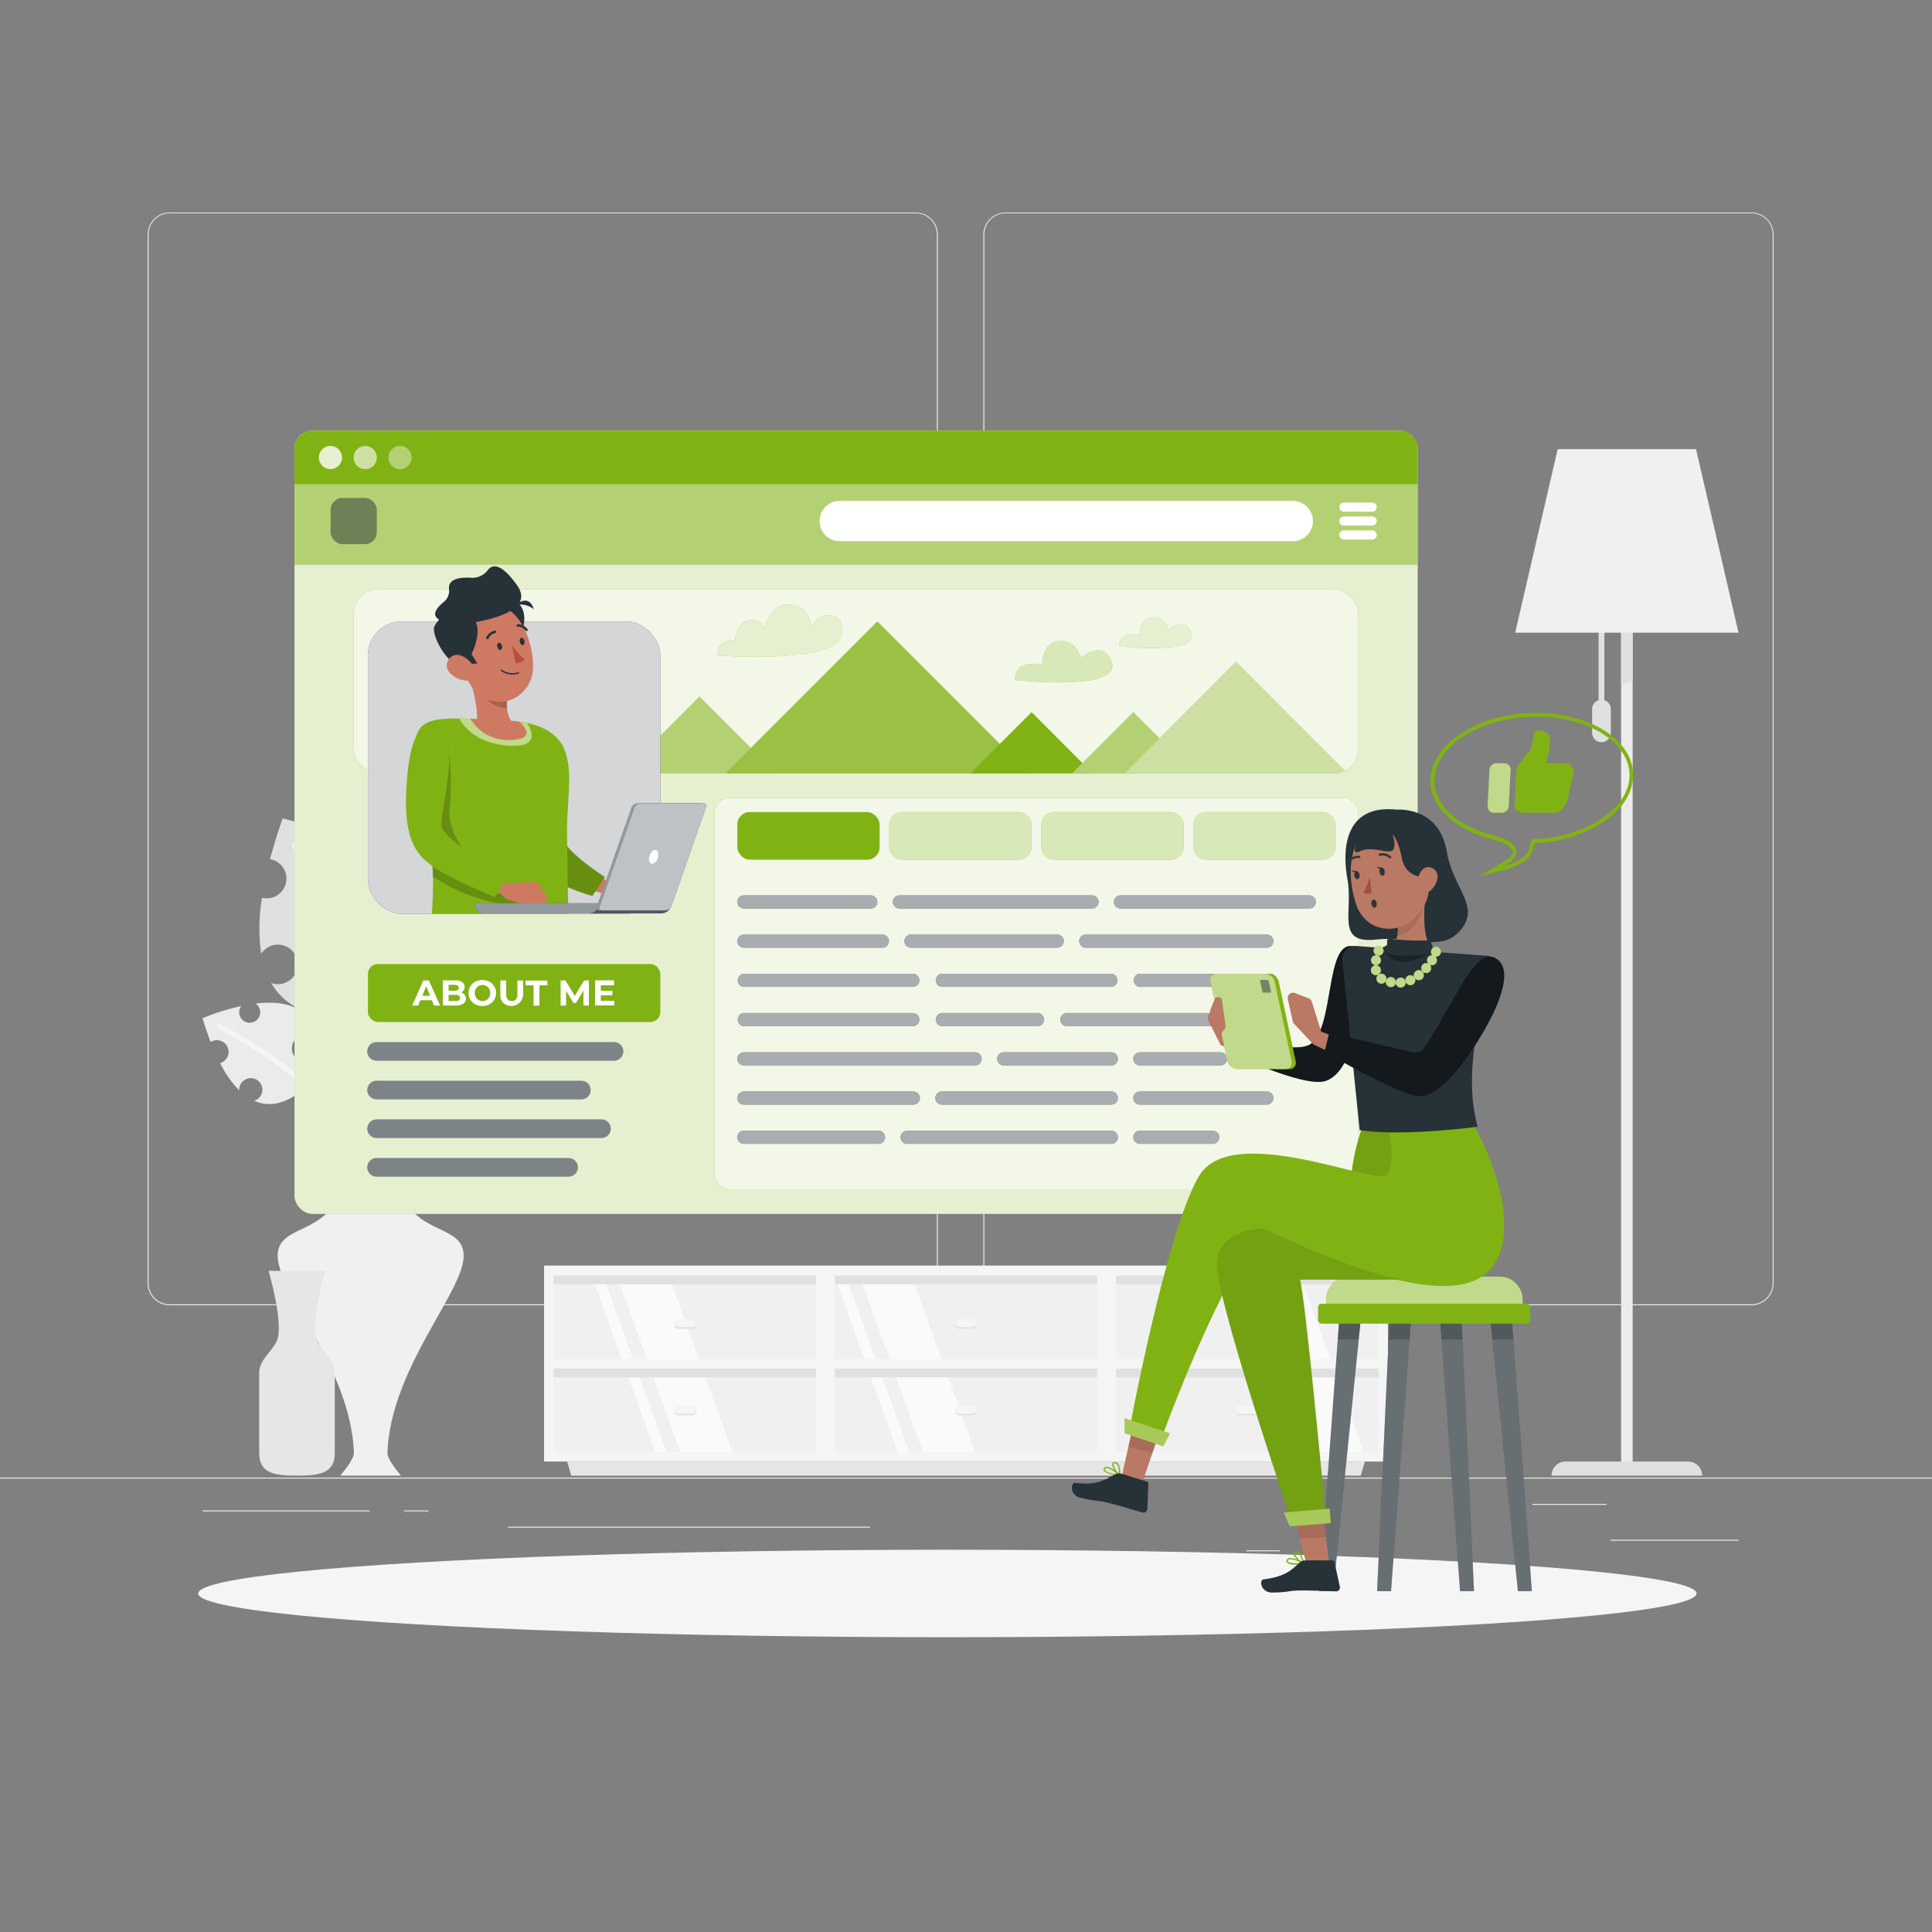 <svg xmlns="http://www.w3.org/2000/svg" viewBox="0 0 500 500"><rect x="0" y="0" width="500" height="500" fill="#808080" stroke="none"/><g id="freepik--background-complete--inject-644"><rect x="416.78" y="398.49" width="33.12" height="0.25" style="fill:#ebebeb"></rect><rect x="322.53" y="401.21" width="8.69" height="0.25" style="fill:#ebebeb"></rect><rect x="396.59" y="389.21" width="19.19" height="0.25" style="fill:#ebebeb"></rect><rect x="52.46" y="390.89" width="43.19" height="0.25" style="fill:#ebebeb"></rect><rect x="104.56" y="390.89" width="6.33" height="0.25" style="fill:#ebebeb"></rect><rect x="131.47" y="395.11" width="93.68" height="0.25" style="fill:#ebebeb"></rect><path d="M237,337.8H43.92a5.71,5.71,0,0,1-5.71-5.71V60.66A5.71,5.71,0,0,1,43.92,55H237a5.71,5.71,0,0,1,5.71,5.71V332.09A5.71,5.71,0,0,1,237,337.8ZM43.92,55.2a5.47,5.47,0,0,0-5.46,5.46V332.09a5.47,5.47,0,0,0,5.46,5.46H237a5.47,5.47,0,0,0,5.46-5.46V60.66A5.47,5.47,0,0,0,237,55.2Z" style="fill:#ebebeb"></path><path d="M453.31,337.8H260.21a5.72,5.72,0,0,1-5.71-5.71V60.66A5.72,5.72,0,0,1,260.21,55h193.1A5.71,5.71,0,0,1,459,60.66V332.09A5.71,5.71,0,0,1,453.31,337.8ZM260.21,55.2a5.47,5.47,0,0,0-5.46,5.46V332.09a5.47,5.47,0,0,0,5.46,5.46h193.1a5.47,5.47,0,0,0,5.46-5.46V60.66a5.47,5.47,0,0,0-5.46-5.46Z" style="fill:#ebebeb"></path><rect y="382.4" width="500" height="0.25" style="fill:#ebebeb"></rect><rect x="287.63" y="328.62" width="70.34" height="24.28" transform="translate(645.59 681.52) rotate(180)" style="fill:#f0f0f0"></rect><rect x="287.63" y="352.9" width="70.34" height="24.28" transform="translate(645.59 730.08) rotate(180)" style="fill:#f0f0f0"></rect><polygon points="331.24 352.9 322.49 328.62 335.95 328.62 344.71 352.9 331.24 352.9" style="fill:#fafafa"></polygon><polygon points="315.97 328.62 318.93 328.62 327.68 352.9 324.72 352.9 315.97 328.62" style="fill:#fafafa"></polygon><polygon points="339.99 377.18 331.24 352.9 344.71 352.9 353.46 377.18 339.99 377.18" style="fill:#fafafa"></polygon><polygon points="324.72 352.9 327.68 352.9 336.43 377.18 333.47 377.18 324.72 352.9" style="fill:#fafafa"></polygon><rect x="321.57" y="295.95" width="2.46" height="70.34" transform="translate(653.92 8.33) rotate(90)" style="fill:#e0e0e0"></rect><rect x="321.57" y="320.04" width="2.46" height="70.34" transform="translate(678.01 32.42) rotate(90)" style="fill:#e0e0e0"></rect><path d="M321,343.87a1.06,1.06,0,1,1,0-2.11h3.6a1.06,1.06,0,0,1,0,2.11Z" style="fill:#e0e0e0"></path><path d="M321,343.49a1.06,1.06,0,1,1,0-2.11h3.6a1.06,1.06,0,0,1,0,2.11Z" style="fill:#f5f5f5"></path><path d="M321,366.28a1.06,1.06,0,1,1,0-2.11h3.6a1.06,1.06,0,0,1,0,2.11Z" style="fill:#e0e0e0"></path><path d="M321,365.91a1.06,1.06,0,1,1,0-2.11h3.6a1.06,1.06,0,0,1,0,2.11Z" style="fill:#f5f5f5"></path><path d="M286.4,327.53v50.71h72.8V327.53Zm2.45,26.65h67.89v21.6H288.85Zm0-24.06h67.89v21.61H288.85Z" style="fill:#f5f5f5"></path><rect x="214.83" y="328.62" width="70.34" height="24.28" transform="translate(500 681.52) rotate(180)" style="fill:#f0f0f0"></rect><rect x="214.83" y="352.9" width="70.34" height="24.28" transform="translate(500 730.08) rotate(180)" style="fill:#f0f0f0"></rect><polygon points="230.63 352.9 221.88 328.62 235.35 328.62 244.1 352.9 230.63 352.9" style="fill:#fafafa"></polygon><polygon points="215.36 328.62 218.32 328.62 227.07 352.9 224.11 352.9 215.36 328.62" style="fill:#fafafa"></polygon><polygon points="239.38 377.18 230.63 352.9 244.1 352.9 252.85 377.18 239.38 377.18" style="fill:#fafafa"></polygon><polygon points="224.11 352.9 227.07 352.9 235.82 377.18 232.87 377.18 224.11 352.9" style="fill:#fafafa"></polygon><rect x="248.77" y="295.95" width="2.46" height="70.34" transform="translate(581.12 81.12) rotate(90)" style="fill:#e0e0e0"></rect><rect x="248.77" y="320.04" width="2.46" height="70.34" transform="translate(605.21 105.21) rotate(90)" style="fill:#e0e0e0"></rect><path d="M248.2,343.87a1.06,1.06,0,0,1,0-2.11h3.6a1.06,1.06,0,0,1,0,2.11Z" style="fill:#e0e0e0"></path><path d="M248.2,343.49a1.06,1.06,0,0,1,0-2.11h3.6a1.06,1.06,0,0,1,0,2.11Z" style="fill:#f5f5f5"></path><path d="M248.2,366.28a1.06,1.06,0,0,1,0-2.11h3.6a1.06,1.06,0,0,1,0,2.11Z" style="fill:#e0e0e0"></path><path d="M248.2,365.91a1.06,1.06,0,0,1,0-2.11h3.6a1.06,1.06,0,0,1,0,2.11Z" style="fill:#f5f5f5"></path><path d="M213.6,327.53v50.71h72.8V327.53Zm2.46,26.65h67.88v21.6H216.06Zm0-24.06h67.88v21.61H216.06Z" style="fill:#f5f5f5"></path><rect x="142.03" y="328.62" width="70.34" height="24.28" transform="translate(354.41 681.52) rotate(180)" style="fill:#f0f0f0"></rect><rect x="142.03" y="352.9" width="70.34" height="24.28" transform="translate(354.41 730.08) rotate(180)" style="fill:#f0f0f0"></rect><polygon points="167.83 352.9 159.08 328.62 172.55 328.62 181.3 352.9 167.83 352.9" style="fill:#fafafa"></polygon><polygon points="152.56 328.62 155.52 328.62 164.27 352.9 161.31 352.9 152.56 328.62" style="fill:#fafafa"></polygon><polygon points="176.58 377.18 167.83 352.9 181.3 352.9 190.05 377.18 176.58 377.18" style="fill:#fafafa"></polygon><polygon points="161.31 352.9 164.27 352.9 173.02 377.18 170.06 377.18 161.31 352.9" style="fill:#fafafa"></polygon><rect x="175.98" y="295.95" width="2.46" height="70.34" transform="translate(508.33 153.92) rotate(90)" style="fill:#e0e0e0"></rect><rect x="175.98" y="320.04" width="2.46" height="70.34" transform="translate(532.42 178.01) rotate(90)" style="fill:#e0e0e0"></rect><path d="M175.4,343.87a1.06,1.06,0,0,1,0-2.11H179a1.06,1.06,0,1,1,0,2.11Z" style="fill:#e0e0e0"></path><path d="M175.4,343.49a1.06,1.06,0,0,1,0-2.11H179a1.06,1.06,0,1,1,0,2.11Z" style="fill:#f5f5f5"></path><path d="M175.4,366.28a1.06,1.06,0,0,1,0-2.11H179a1.06,1.06,0,1,1,0,2.11Z" style="fill:#e0e0e0"></path><path d="M175.4,365.91a1.06,1.06,0,0,1,0-2.11H179a1.06,1.06,0,1,1,0,2.11Z" style="fill:#f5f5f5"></path><path d="M140.8,327.53v50.71h72.8V327.53Zm2.46,26.65h67.89v21.6H143.26Zm0-24.06h67.89v21.61H143.26Z" style="fill:#f5f5f5"></path><polygon points="147.84 381.89 352.16 381.89 353.22 378.24 146.78 378.24 147.84 381.89" style="fill:#e6e6e6"></polygon><path d="M80.8,274.24a3.44,3.44,0,1,1,.72-5.22c-.79-8.85-8.2-10.16-15.35-9.29a2.51,2.51,0,0,1,.66.64,2.72,2.72,0,1,1-4.41,0,59.31,59.31,0,0,0-10,3.14c.68,2.27,1.38,4.31,2.1,6.16a3,3,0,0,1,3.24,5.1,3.56,3.56,0,0,1-.78.39,27.24,27.24,0,0,0,4.92,7,3,3,0,1,1,4.79,2.27,2.76,2.76,0,0,1-.93.45c7.56,3.38,14.06-4.37,14.06-4.37a41.67,41.67,0,0,0,1.51-6.73A4.35,4.35,0,0,1,80.8,274.24Z" style="fill:#ebebeb"></path><path d="M94.61,297.54c-8.92-13.88-23.19-25.13-37.66-32.6-.76-.4-1.3.82-.54,1.21,14.27,7.37,28.33,18.5,37.12,32.17.46.72,1.54-.06,1.08-.78Z" style="fill:#f5f5f5"></path><path d="M101.27,254.69a5.82,5.82,0,1,1,6.17-6.44c7.71-12.9-1.15-22.06-11.8-28a4.76,4.76,0,0,1,.27,1.52,4.62,4.62,0,1,1-6-4.36,100.14,100.14,0,0,0-16.77-5.59c-1.32,3.78-2.39,7.28-3.25,10.53a5.11,5.11,0,1,1-2.08,10,46.66,46.66,0,0,0-.21,14.48,5.12,5.12,0,1,1,4.31,7.88,4.91,4.91,0,0,1-1.72-.32c7,12.14,23.61,8,23.61,8a70.56,70.56,0,0,0,8.75-7.72A5.58,5.58,0,0,1,101.27,254.69Z" style="fill:#e0e0e0"></path><path d="M97,300.33c1.56-27.87-6.81-57.46-19.21-82.08-.65-1.29-2.6-.15-2,1.14,12.23,24.26,20.45,53.47,18.91,80.94-.08,1.45,2.17,1.44,2.25,0Z" style="fill:#f5f5f5"></path><path d="M71.86,325c0-8.51,13.35-5,16.71-18.18,1.28-5-9.58-16.33-9.58-16.33h33.85s-10.86,11.32-9.58,16.33C106.62,320,120,316.46,120,325c0,9.38-18.83,28.91-19.74,50.89-.08,2,3.54,6,3.54,6H88.05s3.63-4.07,3.55-6C90.69,353.88,71.86,334.35,71.86,325Z" style="fill:#f0f0f0"></path><path d="M82.09,347.1c-2-4.14,2.1-18.21,2.1-18.21H69.52s4.07,14.07,2.1,18.21c-1.39,2.92-4.54,4.78-4.54,8.24v20.77c0,5.38,4.4,5.78,9.78,5.78s9.78-.4,9.78-5.78V355.34C86.64,351.88,83.48,350,82.09,347.1Z" style="fill:#e6e6e6"></path><path d="M415.21,181.21V161.73h-1.5v19.48a2.41,2.41,0,0,0-1.67,2.28v6.17a2.42,2.42,0,0,0,2.42,2.42h0a2.42,2.42,0,0,0,2.42-2.42v-6.17A2.39,2.39,0,0,0,415.21,181.21Z" style="fill:#e0e0e0"></path><rect x="419.54" y="161.73" width="2.99" height="219.26" style="fill:#ebebeb"></rect><path d="M440.53,381.89h-39a3.66,3.66,0,0,1,3.65-3.65h31.7a3.65,3.65,0,0,1,3.65,3.65Z" style="fill:#e0e0e0"></path><polygon points="419.54 177.24 422.53 176.26 422.53 161.73 419.54 161.73 419.54 177.24" style="fill:#e0e0e0"></polygon><polygon points="438.93 116.24 403.13 116.24 392.13 163.74 449.93 163.74 438.93 116.24" style="fill:#f0f0f0"></polygon></g><g id="freepik--Shadow--inject-644"><ellipse id="freepik--path--inject-644" cx="245.18" cy="412.39" rx="193.89" ry="11.32" style="fill:#f5f5f5"></ellipse></g><g id="freepik--Screen--inject-644"><rect x="76.22" y="111.49" width="290.67" height="202.67" rx="4.63" style="fill:#81B214"></rect><rect x="76.22" y="111.49" width="290.67" height="202.67" rx="4.63" style="fill:#fff;opacity:0.8"></rect><rect x="184.89" y="206.49" width="166.67" height="101.33" rx="4.05" style="fill:#81B214"></rect><rect x="184.89" y="206.49" width="166.67" height="101.33" rx="4.05" style="fill:#fff;opacity:0.9"></rect><rect x="91.54" y="152.49" width="260.02" height="47.67" rx="6.5" style="fill:#81B214"></rect><rect x="91.54" y="152.49" width="260.02" height="47.67" rx="6.5" style="fill:#fff;opacity:0.9"></rect><path d="M362.26,111.49H80.85a4.63,4.63,0,0,0-4.63,4.63v30H366.89v-30A4.63,4.63,0,0,0,362.26,111.49Z" style="fill:#81B214"></path><path d="M362.26,111.49H80.85a4.63,4.63,0,0,0-4.63,4.63v30H366.89v-30A4.63,4.63,0,0,0,362.26,111.49Z" style="fill:#fff;opacity:0.4"></path><path d="M362.26,111.49H80.85a4.63,4.63,0,0,0-4.63,4.63v9.2H366.89v-9.2A4.63,4.63,0,0,0,362.26,111.49Z" style="fill:#81B214"></path><path d="M88.52,118.41a3,3,0,1,1-3-3A3,3,0,0,1,88.52,118.41Z" style="fill:#fff;opacity:0.8"></path><path d="M97.52,118.41a3,3,0,1,1-3-3A3,3,0,0,1,97.52,118.41Z" style="fill:#fff;opacity:0.6"></path><path d="M106.52,118.41a3,3,0,1,1-3-3A3,3,0,0,1,106.52,118.41Z" style="fill:#fff;opacity:0.4"></path><path d="M334.56,129.63H217.32a5.22,5.22,0,1,0,0,10.44H334.56a5.22,5.22,0,0,0,0-10.44Z" style="fill:#fff"></path><path d="M225.36,231.72H192.51a1.7,1.7,0,1,0,0,3.4h32.85a1.7,1.7,0,0,0,0-3.4Z" style="fill:#263238"></path><path d="M282.61,231.72H232.76a1.7,1.7,0,1,0,0,3.4h49.85a1.7,1.7,0,0,0,0-3.4Z" style="fill:#263238"></path><path d="M338.86,231.72H290a1.7,1.7,0,1,0,0,3.4h48.85a1.7,1.7,0,0,0,0-3.4Z" style="fill:#263238"></path><path d="M228.36,241.87H192.51a1.7,1.7,0,1,0,0,3.4h35.85a1.7,1.7,0,1,0,0-3.4Z" style="fill:#263238"></path><path d="M273.61,241.87H235.76a1.7,1.7,0,1,0,0,3.4h37.85a1.7,1.7,0,1,0,0-3.4Z" style="fill:#263238"></path><path d="M327.86,241.87H281a1.7,1.7,0,1,0,0,3.4h46.85a1.7,1.7,0,0,0,0-3.4Z" style="fill:#263238"></path><path d="M236.36,252H192.51a1.71,1.71,0,0,0,0,3.41h43.85a1.71,1.71,0,0,0,0-3.41Z" style="fill:#263238"></path><path d="M287.61,252H243.76a1.71,1.71,0,0,0,0,3.41h43.85a1.71,1.71,0,0,0,0-3.41Z" style="fill:#263238"></path><path d="M328.86,252H295a1.71,1.71,0,0,0,0,3.41h33.85a1.71,1.71,0,0,0,0-3.41Z" style="fill:#263238"></path><path d="M236.36,262.17H192.51a1.71,1.71,0,0,0,0,3.41h43.85a1.71,1.71,0,0,0,0-3.41Z" style="fill:#263238"></path><path d="M268.61,262.17H243.76a1.71,1.71,0,0,0,0,3.41h24.85a1.71,1.71,0,0,0,0-3.41Z" style="fill:#263238"></path><path d="M321.86,262.17H276a1.71,1.71,0,0,0,0,3.41h45.85a1.71,1.71,0,0,0,0-3.41Z" style="fill:#263238"></path><path d="M252.36,272.33H192.51a1.7,1.7,0,0,0,0,3.4h59.85a1.7,1.7,0,0,0,0-3.4Z" style="fill:#263238"></path><path d="M287.61,272.33H259.76a1.7,1.7,0,1,0,0,3.4h27.85a1.7,1.7,0,0,0,0-3.4Z" style="fill:#263238"></path><path d="M315.86,272.33H295a1.7,1.7,0,1,0,0,3.4h20.85a1.7,1.7,0,1,0,0-3.4Z" style="fill:#263238"></path><path d="M236.36,282.48H192.51a1.7,1.7,0,1,0,0,3.4h43.85a1.7,1.7,0,1,0,0-3.4Z" style="fill:#263238"></path><path d="M287.61,282.48H243.76a1.7,1.7,0,1,0,0,3.4h43.85a1.7,1.7,0,1,0,0-3.4Z" style="fill:#263238"></path><path d="M327.86,282.48H295a1.7,1.7,0,1,0,0,3.4h32.85a1.7,1.7,0,1,0,0-3.4Z" style="fill:#263238"></path><path d="M227.36,292.63H192.51a1.7,1.7,0,1,0,0,3.4h34.85a1.7,1.7,0,1,0,0-3.4Z" style="fill:#263238"></path><path d="M287.61,292.63H234.76a1.7,1.7,0,1,0,0,3.4h52.85a1.7,1.7,0,1,0,0-3.4Z" style="fill:#263238"></path><path d="M313.86,292.63H295a1.7,1.7,0,1,0,0,3.4h18.85a1.7,1.7,0,1,0,0-3.4Z" style="fill:#263238"></path><path d="M225.36,231.72H192.51a1.7,1.7,0,1,0,0,3.4h32.85a1.7,1.7,0,0,0,0-3.4Z" style="fill:#fff;opacity:0.6"></path><path d="M282.61,231.72H232.76a1.7,1.7,0,1,0,0,3.4h49.85a1.7,1.7,0,0,0,0-3.4Z" style="fill:#fff;opacity:0.6"></path><path d="M338.86,231.72H290a1.7,1.7,0,1,0,0,3.4h48.85a1.7,1.7,0,0,0,0-3.4Z" style="fill:#fff;opacity:0.6"></path><path d="M228.36,241.87H192.51a1.7,1.7,0,1,0,0,3.4h35.85a1.7,1.7,0,1,0,0-3.4Z" style="fill:#fff;opacity:0.6"></path><path d="M273.61,241.87H235.76a1.7,1.7,0,1,0,0,3.4h37.85a1.7,1.7,0,1,0,0-3.4Z" style="fill:#fff;opacity:0.6"></path><path d="M327.86,241.87H281a1.7,1.7,0,1,0,0,3.4h46.85a1.7,1.7,0,0,0,0-3.4Z" style="fill:#fff;opacity:0.6"></path><path d="M236.36,252H192.51a1.71,1.71,0,0,0,0,3.41h43.85a1.71,1.71,0,0,0,0-3.41Z" style="fill:#fff;opacity:0.6"></path><path d="M287.61,252H243.76a1.71,1.71,0,0,0,0,3.41h43.85a1.71,1.71,0,0,0,0-3.41Z" style="fill:#fff;opacity:0.6"></path><path d="M328.86,252H295a1.71,1.71,0,0,0,0,3.41h33.85a1.71,1.71,0,0,0,0-3.41Z" style="fill:#fff;opacity:0.6"></path><path d="M236.36,262.17H192.51a1.71,1.71,0,0,0,0,3.41h43.85a1.71,1.71,0,0,0,0-3.41Z" style="fill:#fff;opacity:0.6"></path><path d="M268.61,262.17H243.76a1.71,1.71,0,0,0,0,3.41h24.85a1.71,1.71,0,0,0,0-3.41Z" style="fill:#fff;opacity:0.6"></path><path d="M321.86,262.17H276a1.71,1.71,0,0,0,0,3.41h45.85a1.71,1.71,0,0,0,0-3.41Z" style="fill:#fff;opacity:0.6"></path><path d="M252.36,272.33H192.51a1.7,1.7,0,0,0,0,3.4h59.85a1.7,1.7,0,0,0,0-3.4Z" style="fill:#fff;opacity:0.6"></path><path d="M287.61,272.33H259.76a1.7,1.7,0,1,0,0,3.4h27.85a1.7,1.7,0,0,0,0-3.4Z" style="fill:#fff;opacity:0.6"></path><path d="M315.86,272.33H295a1.7,1.7,0,1,0,0,3.4h20.85a1.7,1.7,0,1,0,0-3.4Z" style="fill:#fff;opacity:0.6"></path><path d="M236.36,282.48H192.51a1.7,1.7,0,1,0,0,3.4h43.85a1.7,1.7,0,1,0,0-3.4Z" style="fill:#fff;opacity:0.6"></path><path d="M287.61,282.48H243.76a1.7,1.7,0,1,0,0,3.4h43.85a1.7,1.7,0,1,0,0-3.4Z" style="fill:#fff;opacity:0.6"></path><path d="M327.86,282.48H295a1.7,1.7,0,1,0,0,3.4h32.85a1.7,1.7,0,1,0,0-3.4Z" style="fill:#fff;opacity:0.6"></path><path d="M227.36,292.63H192.51a1.7,1.7,0,1,0,0,3.4h34.85a1.7,1.7,0,1,0,0-3.4Z" style="fill:#fff;opacity:0.6"></path><path d="M287.61,292.63H234.76a1.7,1.7,0,1,0,0,3.4h52.85a1.7,1.7,0,1,0,0-3.4Z" style="fill:#fff;opacity:0.6"></path><path d="M313.86,292.63H295a1.7,1.7,0,1,0,0,3.4h18.85a1.7,1.7,0,1,0,0-3.4Z" style="fill:#fff;opacity:0.6"></path><path d="M159.06,269.72H97.61a2.39,2.39,0,1,0,0,4.77h61.45a2.39,2.39,0,0,0,0-4.77Z" style="fill:#263238"></path><path d="M150.56,279.72H97.61a2.39,2.39,0,1,0,0,4.77h53a2.39,2.39,0,0,0,0-4.77Z" style="fill:#263238"></path><path d="M155.81,289.72H97.61a2.39,2.39,0,1,0,0,4.77h58.2a2.39,2.39,0,0,0,0-4.77Z" style="fill:#263238"></path><path d="M147.31,299.72H97.61a2.39,2.39,0,1,0,0,4.77h49.7a2.39,2.39,0,0,0,0-4.77Z" style="fill:#263238"></path><g style="opacity:0.4"><path d="M159.06,269.72H97.61a2.39,2.39,0,1,0,0,4.77h61.45a2.39,2.39,0,0,0,0-4.77Z" style="fill:#fff"></path><path d="M150.56,279.72H97.61a2.39,2.39,0,1,0,0,4.77h53a2.39,2.39,0,0,0,0-4.77Z" style="fill:#fff"></path><path d="M155.81,289.72H97.61a2.39,2.39,0,1,0,0,4.77h58.2a2.39,2.39,0,0,0,0-4.77Z" style="fill:#fff"></path><path d="M147.31,299.72H97.61a2.39,2.39,0,1,0,0,4.77h49.7a2.39,2.39,0,0,0,0-4.77Z" style="fill:#fff"></path></g><path d="M347.91,132.43h7.3a1.19,1.19,0,0,0,0-2.37h-7.3a1.19,1.19,0,1,0,0,2.37Z" style="fill:#fff"></path><path d="M355.21,133.66h-7.3a1.19,1.19,0,1,0,0,2.37h7.3a1.19,1.19,0,0,0,0-2.37Z" style="fill:#fff"></path><path d="M355.21,137.26h-7.3a1.19,1.19,0,1,0,0,2.37h7.3a1.19,1.19,0,0,0,0-2.37Z" style="fill:#fff"></path><rect x="85.56" y="128.87" width="11.96" height="11.96" rx="3.06" style="fill:#263238;opacity:0.5"></rect><rect x="190.81" y="210.16" width="36.83" height="12.33" rx="3.23" style="fill:#81B214"></rect><rect x="230.14" y="210.16" width="36.83" height="12.33" rx="3.23" style="fill:#81B214"></rect><rect x="230.14" y="210.16" width="36.83" height="12.33" rx="3.23" style="fill:#fff;opacity:0.7"></rect><rect x="269.48" y="210.16" width="36.83" height="12.33" rx="3.23" style="fill:#81B214"></rect><rect x="269.48" y="210.16" width="36.83" height="12.33" rx="3.23" style="fill:#fff;opacity:0.7"></rect><rect x="308.82" y="210.16" width="36.83" height="12.33" rx="3.23" style="fill:#81B214"></rect><rect x="308.82" y="210.16" width="36.83" height="12.33" rx="3.23" style="fill:#fff;opacity:0.7"></rect><rect x="95.22" y="249.49" width="75.67" height="15" rx="2.55" style="fill:#81B214"></rect><polygon points="181.02 180.28 161.14 200.16 200.89 200.16 181.02 180.28" style="fill:#81B214"></polygon><polygon points="181.02 180.28 161.14 200.16 200.89 200.16 181.02 180.28" style="fill:#fff;opacity:0.4"></polygon><polygon points="227.06 160.82 187.72 200.16 266.39 200.16 227.06 160.82" style="fill:#81B214"></polygon><polygon points="227.06 160.82 187.72 200.16 266.39 200.16 227.06 160.82" style="fill:#fff;opacity:0.2"></polygon><polygon points="266.97 184.3 251.11 200.16 282.82 200.16 266.97 184.3" style="fill:#81B214"></polygon><polygon points="293.31 184.3 277.45 200.16 309.16 200.16 293.31 184.3" style="fill:#81B214"></polygon><polygon points="293.31 184.3 277.45 200.16 309.16 200.16 293.31 184.3" style="fill:#fff;opacity:0.4"></polygon><path d="M291,200.16h54a6.46,6.46,0,0,0,3-.74l-28.14-28.15Z" style="fill:#81B214"></path><path d="M291,200.16h54a6.46,6.46,0,0,0,3-.74l-28.14-28.15Z" style="fill:#fff;opacity:0.6"></path><rect x="95.22" y="160.82" width="75.67" height="75.67" rx="8.72" style="fill:#263238"></rect><rect x="95.22" y="160.82" width="75.67" height="75.67" rx="8.72" style="fill:#fff;opacity:0.8"></rect><path d="M262.69,176s27.81,3.14,25-4.71c-2.13-6-8-1.06-8-1.06s-1-4.8-5.59-4.33-4.34,6.15-4.34,6.15S262.52,170.26,262.69,176Z" style="fill:#81B214"></path><path d="M262.69,176s27.81,3.14,25-4.71c-2.13-6-8-1.06-8-1.06s-1-4.8-5.59-4.33-4.34,6.15-4.34,6.15S262.52,170.26,262.69,176Z" style="fill:#fff;opacity:0.7"></path><path d="M289.7,167.28s20.61,2.33,18.56-3.49c-1.58-4.47-5.94-.78-5.94-.78s-.76-3.56-4.15-3.21-3.21,4.55-3.21,4.55S289.57,163,289.7,167.28Z" style="fill:#81B214"></path><path d="M289.7,167.28s20.61,2.33,18.56-3.49c-1.58-4.47-5.94-.78-5.94-.78s-.76-3.56-4.15-3.21-3.21,4.55-3.21,4.55S289.57,163,289.7,167.28Z" style="fill:#fff;opacity:0.8"></path><path d="M185.67,169.65s29.63,2.17,32-4.87c2.23-6.7-6.76-7.35-7.58-1.95,0,0-.41-6.48-5.95-6.36s-6.14,6.36-6.14,6.36-.6-2.58-3.9-2.29c-3.57.31-3.89,5.06-3.89,5.06S185.47,165.34,185.67,169.65Z" style="fill:#81B214"></path><path d="M185.67,169.65s29.63,2.17,32-4.87c2.23-6.7-6.76-7.35-7.58-1.95,0,0-.41-6.48-5.95-6.36s-6.14,6.36-6.14,6.36-.6-2.58-3.9-2.29c-3.57.31-3.89,5.06-3.89,5.06S185.47,165.34,185.67,169.65Z" style="fill:#fff;opacity:0.8"></path><path d="M133.38,156.61s3.42-3.22,4.78,1.07A5.51,5.51,0,0,0,133.38,156.61Z" style="fill:#263238"></path><path d="M111.78,258.85h-3l-.57,1.39h-1.55l2.9-6.5H111l2.9,6.5h-1.58Zm-.48-1.15-1-2.48-1,2.48Z" style="fill:#fff"></path><path d="M120.25,257.45a1.61,1.61,0,0,1,.32,1,1.5,1.5,0,0,1-.67,1.31,3.41,3.41,0,0,1-1.93.46h-3.36v-6.5h3.17a3.07,3.07,0,0,1,1.83.46,1.43,1.43,0,0,1,.63,1.23,1.55,1.55,0,0,1-.22.84,1.65,1.65,0,0,1-.64.59A1.7,1.7,0,0,1,120.25,257.45Zm-4.15-2.58v1.53h1.5a1.49,1.49,0,0,0,.84-.19.72.72,0,0,0,0-1.15,1.58,1.58,0,0,0-.84-.19Zm2.65,4a.67.67,0,0,0,.31-.6q0-.81-1.2-.81H116.1v1.61h1.76A1.65,1.65,0,0,0,118.75,258.91Z" style="fill:#fff"></path><path d="M123,259.91a3.26,3.26,0,0,1-1.27-1.2,3.33,3.33,0,0,1,1.27-4.65,4.09,4.09,0,0,1,3.65,0,3.36,3.36,0,0,1,1.27,1.21,3.31,3.31,0,0,1-1.27,4.64,4,4,0,0,1-3.65,0Zm2.87-1.11a1.9,1.9,0,0,0,.73-.73,2.37,2.37,0,0,0,0-2.16,2,2,0,0,0-.73-.74,2.14,2.14,0,0,0-1-.26,2.11,2.11,0,0,0-1,.26,2,2,0,0,0-.73.74,2.3,2.3,0,0,0,0,2.16,1.9,1.9,0,0,0,.73.73,2,2,0,0,0,1,.27A2,2,0,0,0,125.9,258.8Z" style="fill:#fff"></path><path d="M130.26,259.58a3,3,0,0,1-.77-2.2v-3.64H131v3.58c0,1.17.49,1.75,1.45,1.75a1.37,1.37,0,0,0,1.08-.42,2,2,0,0,0,.37-1.33v-3.58h1.49v3.64a3.08,3.08,0,0,1-5.12,2.2Z" style="fill:#fff"></path><path d="M138.09,255H136v-1.23h5.66V255H139.6v5.27h-1.51Z" style="fill:#fff"></path><path d="M151,260.24v-3.9l-1.92,3.21h-.67l-1.91-3.13v3.82h-1.41v-6.5h1.25l2.43,4,2.39-4h1.24l0,6.5Z" style="fill:#fff"></path><path d="M159,259v1.21h-5v-6.5h4.91V255h-3.42v1.41h3v1.17h-3V259Z" style="fill:#fff"></path></g><g id="freepik--character-2--inject-644"><polygon points="392.84 411.8 396.44 411.8 391.18 340.2 385.57 340.2 392.84 411.8" style="fill:#263238"></polygon><polygon points="360 411.8 356.4 411.8 359.66 340.2 365.26 340.2 360 411.8" style="fill:#263238"></polygon><polygon points="377.87 411.8 381.47 411.8 378.2 340.2 372.6 340.2 377.87 411.8" style="fill:#263238"></polygon><polygon points="345.03 411.8 341.43 411.8 346.69 340.2 352.29 340.2 345.03 411.8" style="fill:#263238"></polygon><polygon points="392.84 411.8 396.44 411.8 391.18 340.2 385.57 340.2 392.84 411.8" style="fill:#fff;opacity:0.3"></polygon><polygon points="360 411.8 356.4 411.8 359.66 340.2 365.26 340.2 360 411.8" style="fill:#fff;opacity:0.3"></polygon><polygon points="377.87 411.8 381.47 411.8 378.2 340.2 372.6 340.2 377.87 411.8" style="fill:#fff;opacity:0.3"></polygon><polygon points="345.03 411.8 341.43 411.8 346.69 340.2 352.29 340.2 345.03 411.8" style="fill:#fff;opacity:0.3"></polygon><polygon points="346.69 340.2 352.29 340.2 351.63 346.68 346.21 346.68 346.69 340.2" style="opacity:0.2"></polygon><polygon points="359.66 340.2 365.26 340.2 364.79 346.68 359.37 346.68 359.66 340.2" style="opacity:0.2"></polygon><polygon points="378.5 346.68 373.08 346.68 372.6 340.2 378.2 340.2 378.5 346.68" style="opacity:0.2"></polygon><polygon points="391.65 346.68 386.23 346.68 385.57 340.2 391.18 340.2 391.65 346.68" style="opacity:0.2"></polygon><path d="M343.13,330.39H394a0,0,0,0,1,0,0v3.22a5.95,5.95,0,0,1-5.95,5.95h-39a5.95,5.95,0,0,1-5.95-5.95v-3.22A0,0,0,0,1,343.13,330.39Z" transform="translate(737.16 669.95) rotate(180)" style="fill:#81B214"></path><path d="M343.13,330.39H394a0,0,0,0,1,0,0v3.22a5.95,5.95,0,0,1-5.95,5.95h-39a5.95,5.95,0,0,1-5.95-5.95v-3.22A0,0,0,0,1,343.13,330.39Z" transform="translate(737.16 669.95) rotate(180)" style="fill:#fff;opacity:0.5"></path><rect x="341.13" y="337.39" width="54.91" height="5.16" rx="0.93" transform="translate(737.16 679.95) rotate(180)" style="fill:#81B214"></rect><path d="M361.51,209.54s10.92-1,12.92,10.88c1.63,9.72,9,14.18,3.38,20.5-5,5.56-11.38,1.16-21.82,2.25s-5.69-7.25-7.27-15.63C347.45,220.81,347.39,208,361.51,209.54Z" style="fill:#263238"></path><path d="M368.93,231.55l-7.42,7.29c1.25,6-3.15,6.56-3.15,6.56s.35,2.1,5.73,1.82a33.38,33.38,0,0,0,7.14-.86C368,243.77,368.46,235.89,368.93,231.55Z" style="fill:#b97964"></path><path d="M361.58,242.22a7.93,7.93,0,0,0-.07-3.38l6.62-6.5.65.75S367.45,241.38,361.58,242.22Z" style="opacity:0.1"></path><path d="M369.55,221.9c.54,7.15.93,10.16-2.15,14.29-4.62,6.21-13.52,5.32-16.19-1.52-2.4-6.16-2.89-16.8,3.65-20.58a9.78,9.78,0,0,1,13.38,3.5A9.94,9.94,0,0,1,369.55,221.9Z" style="fill:#b97964"></path><path d="M356.29,233.77c.08.58-.16,1.09-.54,1.15s-.74-.38-.83-.95.16-1.09.54-1.15S356.21,233.2,356.29,233.77Z" style="fill:#2e353a"></path><path d="M354.43,227a15.72,15.72,0,0,1-1.54,4,2.46,2.46,0,0,0,2.1.11Z" style="fill:#a24e3f"></path><path d="M359.84,222.14a.27.27,0,0,0,.12-.09.28.28,0,0,0,0-.4h0a3.31,3.31,0,0,0-3-.74.29.29,0,0,0,.16.55,2.79,2.79,0,0,1,2.46.63A.29.29,0,0,0,359.84,222.14Z" style="fill:#2e353a"></path><path d="M349.28,223.12a.5.5,0,0,0,.12-.08,2.76,2.76,0,0,1,2.33-1,.27.27,0,0,0,.32-.23h0a.29.29,0,0,0-.24-.32,3.34,3.34,0,0,0-2.84,1.16.28.28,0,0,0,.31.46Z" style="fill:#2e353a"></path><path d="M358.37,225.5c.09.57-.16,1.08-.54,1.13s-.74-.37-.82-.95.16-1.08.54-1.13S358.29,224.91,358.37,225.5Z" style="fill:#2e353a"></path><path d="M351.85,226.4c.08.57-.16,1.08-.53,1.13s-.75-.37-.83-.95.16-1.08.53-1.13S351.78,225.81,351.85,226.4Z" style="fill:#2e353a"></path><path d="M351.19,225.46l-1.44-.21S350.62,226.23,351.19,225.46Z" style="fill:#2e353a"></path><path d="M357.72,224.55l-1.44-.2S357.14,225.33,357.72,224.55Z" style="fill:#2e353a"></path><path d="M369.25,227s-5.38.56-6.44-4.86-2.5-6.16-2.5-6.16a4.84,4.84,0,0,1,.4,3.6c-.56,2.06-5.31-.94-8.81.75s1.27-6.67,1.27-6.67l1.82-2.18h6.26l6.12,1.26s2.48,2.61,2.55,2.86,1.61,2.38,1.31,2.75,0,5.19,0,5.19l-.84,3.48Z" style="fill:#263238"></path><path d="M372,227.27a5.25,5.25,0,0,1-2.07,3.42c-1.5,1.07-2.87-.11-3-1.85-.11-1.55.55-4,2.3-4.38a2.36,2.36,0,0,1,2.76,1.88A2.24,2.24,0,0,1,372,227.27Z" style="fill:#b97964"></path><path d="M362.16,291.46h-9.49a52.64,52.64,0,0,0-3,13.21c-.5,6.75,12.49,1.75,12.49,1.75l1.14-9.25Z" style="fill:#81B214"></path><path d="M362.16,291.46h-9.49a52.64,52.64,0,0,0-3,13.21c-.5,6.75,12.49,1.75,12.49,1.75l1.14-9.25Z" style="opacity:0.1"></path><polygon points="301.67 366.05 295.42 384.3 290.17 382.8 294.42 363.55 301.67 366.05" style="fill:#b97964"></polygon><path d="M287.49,381.54c-.85-.22-1.69-.61-1.87-1a.62.62,0,0,1,.2-.7.86.86,0,0,1,.6-.25c1.23,0,3.25,2,3.34,2.06a.15.15,0,0,1,0,.18.16.16,0,0,1-.17.1A11.94,11.94,0,0,1,287.49,381.54Zm-.74-1.61a1.12,1.12,0,0,0-.32,0,.46.46,0,0,0-.37.14c-.18.17-.16.28-.13.35.2.52,1.92,1,3.23,1.16A7.55,7.55,0,0,0,286.75,379.93Z" style="fill:#81B214"></path><path d="M289.61,381.88a.08.08,0,0,1-.07,0c-.72-.58-2-2.49-1.63-3.22.07-.18.26-.37.72-.29a1.23,1.23,0,0,1,.83.51,4.84,4.84,0,0,1,.37,2.92.16.16,0,0,1-.11.13A.14.14,0,0,1,289.61,381.88Zm-.95-3.2-.09,0c-.3,0-.35.06-.37.1-.16.45.61,1.89,1.33,2.61a3.92,3.92,0,0,0-.37-2.33.89.89,0,0,0-.5-.35Z" style="fill:#81B214"></path><path d="M290.27,381.4l6.45,2a.62.62,0,0,1,.47.62l-.24,6.42a1,1,0,0,1-1.06,1l-.22,0c-2.67-.75-5-1.52-8.37-2.39-3.95-1-3.07-.3-7.73-1.45-2.81-.69-2.49-4-1.27-3.85,5.61.73,7.6-.76,10.2-2.15A2.46,2.46,0,0,1,290.27,381.4Z" style="fill:#263238"></path><polygon points="298.27 376 292.03 374.4 294.42 363.55 301.67 366.05 298.27 376" style="opacity:0.1"></polygon><path d="M381.09,290.59s9.67,16.17,8,29.67-14.15,20.64-62.15-2.36c0,0-9.85,10.19-26.18,53.86l-8.34-2.5s9.42-50.48,17.84-64.84,45.83,2.5,48.66-.33c2.53-2.52.34-12.5.34-12.5Z" style="fill:#81B214"></path><polygon points="302.8 370.93 301.05 374.3 291.05 370.93 291.05 367.05 302.8 370.93" style="fill:#81B214"></polygon><polygon points="302.8 370.93 301.05 374.3 291.05 370.93 291.05 367.05 302.8 370.93" style="fill:#fff;opacity:0.3"></polygon><polygon points="341.93 388.42 344.01 404.58 338.13 404.73 333.89 389.15 341.93 388.42" style="fill:#b97964"></polygon><path d="M335.1,404.92a3,3,0,0,1-2.07-.54.63.63,0,0,1,0-.73.87.87,0,0,1,.53-.39c1.18-.32,3.64,1.09,3.75,1.15a.18.18,0,0,1,.08.18.17.17,0,0,1-.14.13A12,12,0,0,1,335.1,404.92ZM334,403.54a1.17,1.17,0,0,0-.32,0,.48.48,0,0,0-.33.24c-.12.2-.08.3,0,.36.33.46,2.11.48,3.42.32A7.79,7.79,0,0,0,334,403.54Z" style="fill:#81B214"></path><path d="M337.24,404.72h-.07c-.85-.38-2.54-1.92-2.39-2.71,0-.19.16-.42.63-.47a1.27,1.27,0,0,1,.93.29,4.86,4.86,0,0,1,1.09,2.73.21.21,0,0,1-.08.16Zm-1.72-2.86h-.1c-.3,0-.32.15-.33.19,0,.48,1.06,1.68,1.94,2.2a4,4,0,0,0-.94-2.17.86.86,0,0,0-.57-.21Z" style="fill:#81B214"></path><path d="M338.06,403.83l6.7,0a.63.63,0,0,1,.61.49l1.37,6.27a1,1,0,0,1-.77,1.24l-.22,0c-2.78-.05-5.25-.21-8.71-.22-4.08,0-3,.49-7.84.54-2.89,0-3.41-3.26-2.19-3.41,5.62-.7,7.2-2.39,9.37-4.39A2.49,2.49,0,0,1,338.06,403.83Z" style="fill:#263238"></path><polygon points="336.35 398.19 333.89 389.15 341.93 388.42 343.13 397.76 336.35 398.19" style="opacity:0.1"></polygon><path d="M326.94,317.9h0c15.15,7.18,26.82,11.37,35.74,13.28H336.42c1.25,3,6.63,60.75,6.63,60.75l-9.13.8s-19.75-57.92-19-66.3S326.94,317.9,326.94,317.9Z" style="fill:#81B214"></path><path d="M326.94,317.9h0c15.15,7.18,26.82,11.37,35.74,13.28H336.42c1.25,3,6.63,60.75,6.63,60.75l-9.13.8s-19.75-57.92-19-66.3S326.94,317.9,326.94,317.9Z" style="opacity:0.1"></path><polygon points="344.14 390.43 344.39 394.18 333.77 395.01 332.26 391.44 344.14 390.43" style="fill:#81B214"></polygon><polygon points="344.14 390.43 344.39 394.18 333.77 395.01 332.26 391.44 344.14 390.43" style="fill:#fff;opacity:0.3"></polygon><path d="M329.37,271l-8.83-1.72-2-5.74-4.38-4.22-1.42,3.46a1.83,1.83,0,0,0,.06,1.55l3.11,6.12,12.36,5.36Z" style="fill:#b97964"></path><path d="M352.42,261c1.07-4.68,2.75-15.37-2.5-16.12-6.94-1-4.53,21-10.75,25.33-3.41,2.37-15.48-.89-15.48-.89l-1.22,4.93s15.58,7.15,20.58,5.5C348.84,277.83,351,267.28,352.42,261Z" style="fill:#263238"></path><path d="M352.42,261c1.07-4.68,2.75-15.37-2.5-16.12-6.94-1-4.53,21-10.75,25.33-3.41,2.37-15.48-.89-15.48-.89l-1.22,4.93s15.58,7.15,20.58,5.5C348.84,277.83,351,267.28,352.42,261Z" style="opacity:0.5"></path><path d="M386.61,249.65c-2,7.63-8.57,26.12-4.19,41.94,0,0-19.55,2.65-30.55.87l-4.47-44a3.35,3.35,0,0,1,3.58-3.64l34,2.55A1.82,1.82,0,0,1,386.61,249.65Z" style="fill:#263238"></path><path d="M348.37,269.38,341.93,267l-2.43-7.75a1.38,1.38,0,0,0-.8-.88L335.12,257a1.38,1.38,0,0,0-1.83,1.62l1.29,5.72a1.36,1.36,0,0,0,.34.65l5,5.3,7.22,3.5Z" style="fill:#b97964"></path><path d="M333.65,276.68h-3.44L325,252h3.45a2.68,2.68,0,0,1,2.49,2.06l4.37,20.55A1.61,1.61,0,0,1,333.65,276.68Z" style="fill:#81B214"></path><path d="M327.41,252H314.9a1.61,1.61,0,0,0-1.62,2.06l4.37,20.55a2.67,2.67,0,0,0,2.49,2.06h12.51a1.61,1.61,0,0,0,1.62-2.06l-4.37-20.55A2.68,2.68,0,0,0,327.41,252Z" style="fill:#81B214"></path><path d="M327.41,252H314.9a1.61,1.61,0,0,0-1.62,2.06l4.37,20.55a2.67,2.67,0,0,0,2.49,2.06h12.51a1.61,1.61,0,0,0,1.62-2.06l-4.37-20.55A2.68,2.68,0,0,0,327.41,252Z" style="fill:#fff;opacity:0.5"></path><path d="M328,253.6h-1.67a.22.22,0,0,0-.22.27l.59,2.75a.35.35,0,0,0,.33.27h1.67a.22.22,0,0,0,.22-.27l-.59-2.75A.35.35,0,0,0,328,253.6Z" style="fill:#263238;opacity:0.5"></path><path d="M313.36,261.06l.95-2.36a1,1,0,0,1,1.7-.31h0a1,1,0,0,1,.26.55l.9,6.57a1,1,0,0,1-.22.77l-1.72,2.17-1.91-6.73A1.06,1.06,0,0,1,313.36,261.06Z" style="fill:#b97964"></path><path d="M381.17,271.4c3.43-5.1,11.84-19.24,6.24-23.17-5-3.5-9.62,8.12-17,20.08-.56.91-1.14,1.83-1.73,2.74a2.9,2.9,0,0,1-3.08,1.26l-3-.69L344,267.31l-1.18,4.86s19.54,11.52,24.56,11.52S377.89,276.28,381.17,271.4Z" style="fill:#263238"></path><path d="M381.17,271.4c3.43-5.1,11.84-19.24,6.24-23.17-5-3.5-9.62,8.12-17,20.08-.56.91-1.14,1.83-1.73,2.74a2.9,2.9,0,0,1-3.08,1.26l-3-.69L344,267.31l-1.18,4.86s19.54,11.52,24.56,11.52S377.89,276.28,381.17,271.4Z" style="opacity:0.5"></path><path d="M371.64,246.63l-.82-1.41a.71.71,0,0,1-.08-.18l-.33-1.08a.82.82,0,0,0-.82-.59,59.27,59.27,0,0,1-9.85-.43.66.66,0,0,0-.78.64,2.5,2.5,0,0,1,0,.93c-.21.36-1.46.82-1.46.82S357.43,248.76,371.64,246.63Z" style="fill:#263238"></path><path d="M367.81,250.54a1.27,1.27,0,0,1,1.85-1.15,1.27,1.27,0,0,1-.35-.88,1.28,1.28,0,0,1,1.29-1.29h.09a1.29,1.29,0,1,1,.92.4l-.09,0a1.27,1.27,0,0,1,.37.9,1.29,1.29,0,0,1-1.29,1.29,1.37,1.37,0,0,1-.57-.14,1.27,1.27,0,0,1,.36.88,1.29,1.29,0,1,1-2.58,0Z" style="fill:#81B214"></path><path d="M365.89,252.38a1.3,1.3,0,1,1,1.29,1.29A1.3,1.3,0,0,1,365.89,252.38Z" style="fill:#81B214"></path><path d="M365,252.38a1.29,1.29,0,1,1-1.29,1.29A1.28,1.28,0,0,1,365,252.38Z" style="fill:#81B214"></path><path d="M362.52,253a1.29,1.29,0,1,1-1.3,1.29A1.29,1.29,0,0,1,362.52,253Z" style="fill:#81B214"></path><path d="M359.93,252.87a1.3,1.3,0,1,1-1.29,1.29A1.29,1.29,0,0,1,359.93,252.87Z" style="fill:#81B214"></path><path d="M357.51,252a1.29,1.29,0,1,1-1.29,1.29A1.29,1.29,0,0,1,357.51,252Z" style="fill:#81B214"></path><path d="M356.08,249.8a1.29,1.29,0,1,1,1.31-1.29,1.3,1.3,0,0,1-1.31,1.29,1.29,1.29,0,0,1,0,2.58,1.29,1.29,0,0,1,0-2.58Z" style="fill:#81B214"></path><path d="M356.77,247.33a1.29,1.29,0,1,1,1.29-1.29A1.29,1.29,0,0,1,356.77,247.33Z" style="fill:#81B214"></path><g style="opacity:0.5"><path d="M367.81,250.54a1.27,1.27,0,0,1,1.85-1.15,1.27,1.27,0,0,1-.35-.88,1.28,1.28,0,0,1,1.29-1.29h.09a1.29,1.29,0,1,1,.92.4l-.09,0a1.27,1.27,0,0,1,.37.9,1.29,1.29,0,0,1-1.29,1.29,1.37,1.37,0,0,1-.57-.14,1.27,1.27,0,0,1,.36.88,1.29,1.29,0,1,1-2.58,0Z" style="fill:#fff"></path><path d="M365.89,252.38a1.3,1.3,0,1,1,1.29,1.29A1.3,1.3,0,0,1,365.89,252.38Z" style="fill:#fff"></path><path d="M365,252.38a1.29,1.29,0,1,1-1.29,1.29A1.28,1.28,0,0,1,365,252.38Z" style="fill:#fff"></path><path d="M362.52,253a1.29,1.29,0,1,1-1.3,1.29A1.29,1.29,0,0,1,362.52,253Z" style="fill:#fff"></path><path d="M359.93,252.87a1.3,1.3,0,1,1-1.29,1.29A1.29,1.29,0,0,1,359.93,252.87Z" style="fill:#fff"></path><path d="M357.51,252a1.29,1.29,0,1,1-1.29,1.29A1.29,1.29,0,0,1,357.51,252Z" style="fill:#fff"></path><path d="M356.08,249.8a1.29,1.29,0,1,1,1.31-1.29,1.3,1.3,0,0,1-1.31,1.29,1.29,1.29,0,0,1,0,2.58,1.29,1.29,0,0,1,0-2.58Z" style="fill:#fff"></path><path d="M356.77,247.33a1.29,1.29,0,1,1,1.29-1.29A1.29,1.29,0,0,1,356.77,247.33Z" style="fill:#fff"></path></g><path d="M369.58,246.87s-7.62,1.21-11-.34C358.61,246.53,361.22,251.64,369.58,246.87Z" style="opacity:0.3"></path></g><g id="freepik--character-1--inject-644"><polygon points="152.92 225.95 158.63 228.59 166.05 228.24 168.97 232.66 167.83 233.76 161.63 233.76 158.06 232.59 156.69 231.31 150.28 229.86 152.92 225.95" style="fill:#ce7a63"></polygon><path d="M144,191.14s-5.71-5-7.31,12.4S136.79,223,140.6,226c4.8,3.77,12.7,5.87,12.7,5.87l3.24-4.9s-9.45-6-10.91-9.79C144.54,214.34,150,195.21,144,191.14Z" style="fill:#81B214"></path><path d="M144,191.14s-5.71-5-7.31,12.4S136.79,223,140.6,226c4.8,3.77,12.7,5.87,12.7,5.87l3.24-4.9s-9.45-6-10.91-9.79C144.54,214.34,150,195.21,144,191.14Z" style="opacity:0.2"></path><path d="M111.77,236.49h35.3c-.11-5.67-.25-13.55-.31-21.16-.13-14.19,5.4-28-16.34-28.91-21.13-.91-25.81-2.45-21.44,16.84A106.83,106.83,0,0,1,111.77,236.49Z" style="fill:#81B214"></path><path d="M123.05,189.11a10.45,10.45,0,0,0,3,2.07,16.78,16.78,0,0,0,8,.92l2.5-1.22.17-1.42-.06-.35-.13,0c-4.77-.81-5.67-4.77-5.3-8.39l-10.15-6.4C122.52,178.19,124.29,184.93,123.05,189.11Z" style="fill:#ce7a63"></path><path d="M120.7,186l1.64,2.36,4.46,3.08,5.2.8,3.77-.56,1.27-1.62-1.11-3a38.7,38.7,0,0,0-5.51-.6C126.67,186.26,123.45,186.08,120.7,186Z" style="fill:#ce7a63"></path><path d="M133,193c6.16,0,4.81-3.65,3.44-5.84-.65-.14-1.33-.25-2-.35,1.77,1.66,3.75,4.4-2,4.69A11.46,11.46,0,0,1,121.7,186c-1,0-2-.06-2.87-.07C120,188.06,123.77,193,133,193Z" style="fill:#81B214"></path><path d="M133,193c6.16,0,4.81-3.65,3.44-5.84-.65-.14-1.33-.25-2-.35,1.77,1.66,3.75,4.4-2,4.69A11.46,11.46,0,0,1,121.7,186c-1,0-2-.06-2.87-.07C120,188.06,123.77,193,133,193Z" style="fill:#fff;opacity:0.5"></path><path d="M125.29,176.91l6,3.76a14.77,14.77,0,0,0,0,2.66,7.37,7.37,0,0,1-6-3.42C124.58,178.64,124.79,177.14,125.29,176.91Z" style="opacity:0.2;isolation:isolate"></path><path d="M131,167.93c-4.61-2.75-7.14-8.44-6.76-9.7s7.64-3.49,8.63-3c5,2.49,1.84,9.34,1.84,9.34l1.72,2.25Z" style="fill:#263238"></path><path d="M118.39,167.7c1.75,6.26,2.46,10,6.36,12.55,5.87,3.86,13.06-.75,13.2-7.38.13-6-2.77-15.19-9.51-16.37a8.85,8.85,0,0,0-10.27,7.13A8.76,8.76,0,0,0,118.39,167.7Z" style="fill:#ce7a63"></path><path d="M118,172.17c-4.32-3.18-6.17-8.77-5.61-9.95a6.58,6.58,0,0,1,8.72-3.25c5,2.4.92,10.3.92,10.3l1.5,2.43Z" style="fill:#263238"></path><path d="M116.57,174.28a6.23,6.23,0,0,0,4.33,1.85c2.16,0,2.67-2.07,1.59-3.81-1-1.57-3.27-3.46-5.21-2.63A2.76,2.76,0,0,0,116.57,174.28Z" style="fill:#ce7a63"></path><path d="M128.69,167.4c.11.51.48.87.81.8s.52-.55.41-1.07-.47-.87-.81-.79S128.58,166.88,128.69,167.4Z" style="fill:#263238"></path><path d="M134.52,166.14c.11.51.47.87.81.8s.52-.55.4-1.06-.47-.88-.81-.81S134.4,165.62,134.52,166.14Z" style="fill:#263238"></path><path d="M132.4,166.8a18.27,18.27,0,0,0,3.42,3.87,3.09,3.09,0,0,1-2.37,1Z" style="fill:#ba4d3c"></path><path d="M126.17,165.41H126a.32.32,0,0,1-.15-.41,3.11,3.11,0,0,1,2.19-1.78.31.31,0,1,1,.09.61h0a2.48,2.48,0,0,0-1.72,1.43A.29.29,0,0,1,126.17,165.41Z" style="fill:#263238"></path><path d="M136.27,163.3a.33.33,0,0,1-.27-.12,2.45,2.45,0,0,0-2-1,.3.3,0,0,1-.33-.28.31.31,0,0,1,.28-.34,3.08,3.08,0,0,1,2.54,1.24.3.3,0,0,1,0,.43h0A.26.26,0,0,1,136.27,163.3Z" style="fill:#263238"></path><path d="M119.68,161.49s19.83-1.87,14.21-9.91c-4.25-6.06-6.5-5.52-7.64-4.05a5,5,0,0,1-4.29,2c-2.72-.17-6.1.17-5.74,3a3.68,3.68,0,0,1-1.4,3.28C112.41,157.78,109.84,161.09,119.68,161.49Z" style="fill:#263238"></path><path d="M133.35,174.51a4.88,4.88,0,0,0,.86-.19.18.18,0,0,0,.13-.21h0a.19.19,0,0,0-.23-.11,4.76,4.76,0,0,1-4.23-.66.17.17,0,0,0-.24,0,.17.17,0,0,0,0,.25A4.87,4.87,0,0,0,133.35,174.51Z" style="fill:#263238"></path><path d="M111.88,218.25s.86-1.64,8.2,5l7.35,6.64,4.64,1.64,4.57,1.92v1.65h-4.36l-1.71-1A48.26,48.26,0,0,1,112,226.85c0-2.71-.18-5.52-.49-8.56Z" style="opacity:0.2"></path><path d="M111,210.54l1.43-15.12,1.63-3.18h1.81a72.57,72.57,0,0,1,.49,17.35c-.23,3.23,1.32,9.57,8.11,14.92l-8.12-3.43-4.08-5.61.56-2.22Z" style="opacity:0.2"></path><path d="M171.13,236.4H144.24a2.62,2.62,0,0,1-2.62-2.62h32.13A2.63,2.63,0,0,1,171.13,236.4Z" style="fill:#263238"></path><path d="M171.13,236.4H144.24a2.62,2.62,0,0,1-2.62-2.62h32.13A2.63,2.63,0,0,1,171.13,236.4Z" style="fill:#fff;opacity:0.2"></path><path d="M152.34,236.4H125.45a2.62,2.62,0,0,1-2.62-2.62H155A2.62,2.62,0,0,1,152.34,236.4Z" style="fill:#263238"></path><path d="M152.34,236.4H125.45a2.62,2.62,0,0,1-2.62-2.62H155A2.62,2.62,0,0,1,152.34,236.4Z" style="fill:#fff;opacity:0.5"></path><path d="M171.34,235.6H155a.63.63,0,0,1-.59-.83l9-25.68a1.77,1.77,0,0,1,1.67-1.18h16.39a.62.62,0,0,1,.59.82l-9,25.69A1.78,1.78,0,0,1,171.34,235.6Z" style="fill:#263238"></path><path d="M171.34,235.6H155a.63.63,0,0,1-.59-.83l9-25.68a1.77,1.77,0,0,1,1.67-1.18h16.39a.62.62,0,0,1,.59.82l-9,25.69A1.78,1.78,0,0,1,171.34,235.6Z" style="fill:#fff;opacity:0.5"></path><path d="M172.14,235.6h-16.4a.62.62,0,0,1-.58-.83l9-25.68a1.75,1.75,0,0,1,1.66-1.18H182.2a.62.62,0,0,1,.59.82l-9,25.69A1.78,1.78,0,0,1,172.14,235.6Z" style="fill:#263238"></path><path d="M172.14,235.6h-16.4a.62.62,0,0,1-.58-.83l9-25.68a1.75,1.75,0,0,1,1.66-1.18H182.2a.62.62,0,0,1,.59.82l-9,25.69A1.78,1.78,0,0,1,172.14,235.6Z" style="fill:#fff;opacity:0.7"></path><path d="M170.3,221.75c-.21,1-.89,1.78-1.52,1.78s-1-.79-.76-1.78.89-1.78,1.52-1.78S170.51,220.77,170.3,221.75Z" style="fill:#fff"></path><polygon points="125.83 225.95 131.54 228.59 138.96 228.24 141.88 232.66 140.74 233.76 134.54 233.76 130.97 232.59 129.6 231.31 123.19 229.86 125.83 225.95" style="fill:#ce7a63"></polygon><path d="M113.58,188.2s-6.57-5.06-8.16,12.4,2.31,21.5,9.94,25.67c5.35,2.93,12.69,5.87,12.69,5.87l3.25-4.9s-15.46-9.31-16.92-13.05C113.3,211.39,119.65,192.27,113.58,188.2Z" style="fill:#81B214"></path></g><g id="freepik--speech-bubble--inject-644"><path d="M383,226.72l2.82-1.7c1.13-.69,4.16-2.51,4.54-2.79.77-.55,1.36-1.53,1-2.21-.83-1.72-4.5-2.68-6.26-3.15-.61-.16-1-.27-1.28-.37-8.09-2.6-13.32-7.93-13.6-13.89-.45-9.28,10.95-17.4,25.41-18.09s26.59,6.29,27,15.56c.22,4.53-2.34,8.92-7.2,12.34a34.85,34.85,0,0,1-18.22,5.75c-.21,0-.27.38-.27.43-.44,3.47-2.56,4.5-4.11,5.25l-.21.1a24.11,24.11,0,0,1-4.94,1.6Zm14.66-41.25c-.65,0-1.29,0-1.95.05-13.9.67-24.87,8.31-24.45,17,.26,5.54,5.23,10.52,12.95,13,.22.09.65.2,1.14.33,2.1.56,5.92,1.56,6.95,3.7.58,1.2-.24,2.65-1.36,3.45h0c-.19.13-.94.6-1.77,1.11a18.09,18.09,0,0,0,3.09-1.11l.2-.1c1.49-.72,3.19-1.54,3.56-4.48a1.33,1.33,0,0,1,1.21-1.3,33.81,33.81,0,0,0,17.7-5.57c4.57-3.22,7-7.29,6.77-11.47C421.26,191.82,410.65,185.47,397.62,185.47Z" style="fill:#81B214"></path><path d="M389.29,197.52h-2a1.85,1.85,0,0,0-1.82,1.73L385,208.6a1.63,1.63,0,0,0,1.64,1.73h2a1.85,1.85,0,0,0,1.82-1.73l.49-9.35A1.63,1.63,0,0,0,389.29,197.52Z" style="fill:#81B214"></path><path d="M389.29,197.52h-2a1.85,1.85,0,0,0-1.82,1.73L385,208.6a1.63,1.63,0,0,0,1.64,1.73h2a1.85,1.85,0,0,0,1.82-1.73l.49-9.35A1.63,1.63,0,0,0,389.29,197.52Z" style="fill:#fff;opacity:0.5"></path><path d="M406.09,197.52h-5.93l.52-2.41a18.46,18.46,0,0,0,.49-3.84,2.38,2.38,0,0,0-1-1.68,4.39,4.39,0,0,0-2.69-.46l-.54.5c-.06,1.05-.41,3.78-1.06,4.6l-2.82,3.56a3,3,0,0,0-.64,1.67l-.46,8.73a2,2,0,0,0,2,2.14h8.29a2.61,2.61,0,0,0,1.93-.88l.78-.87a2.64,2.64,0,0,0,.61-1.17l1.81-8.09Z" style="fill:#81B214"></path></g></svg>